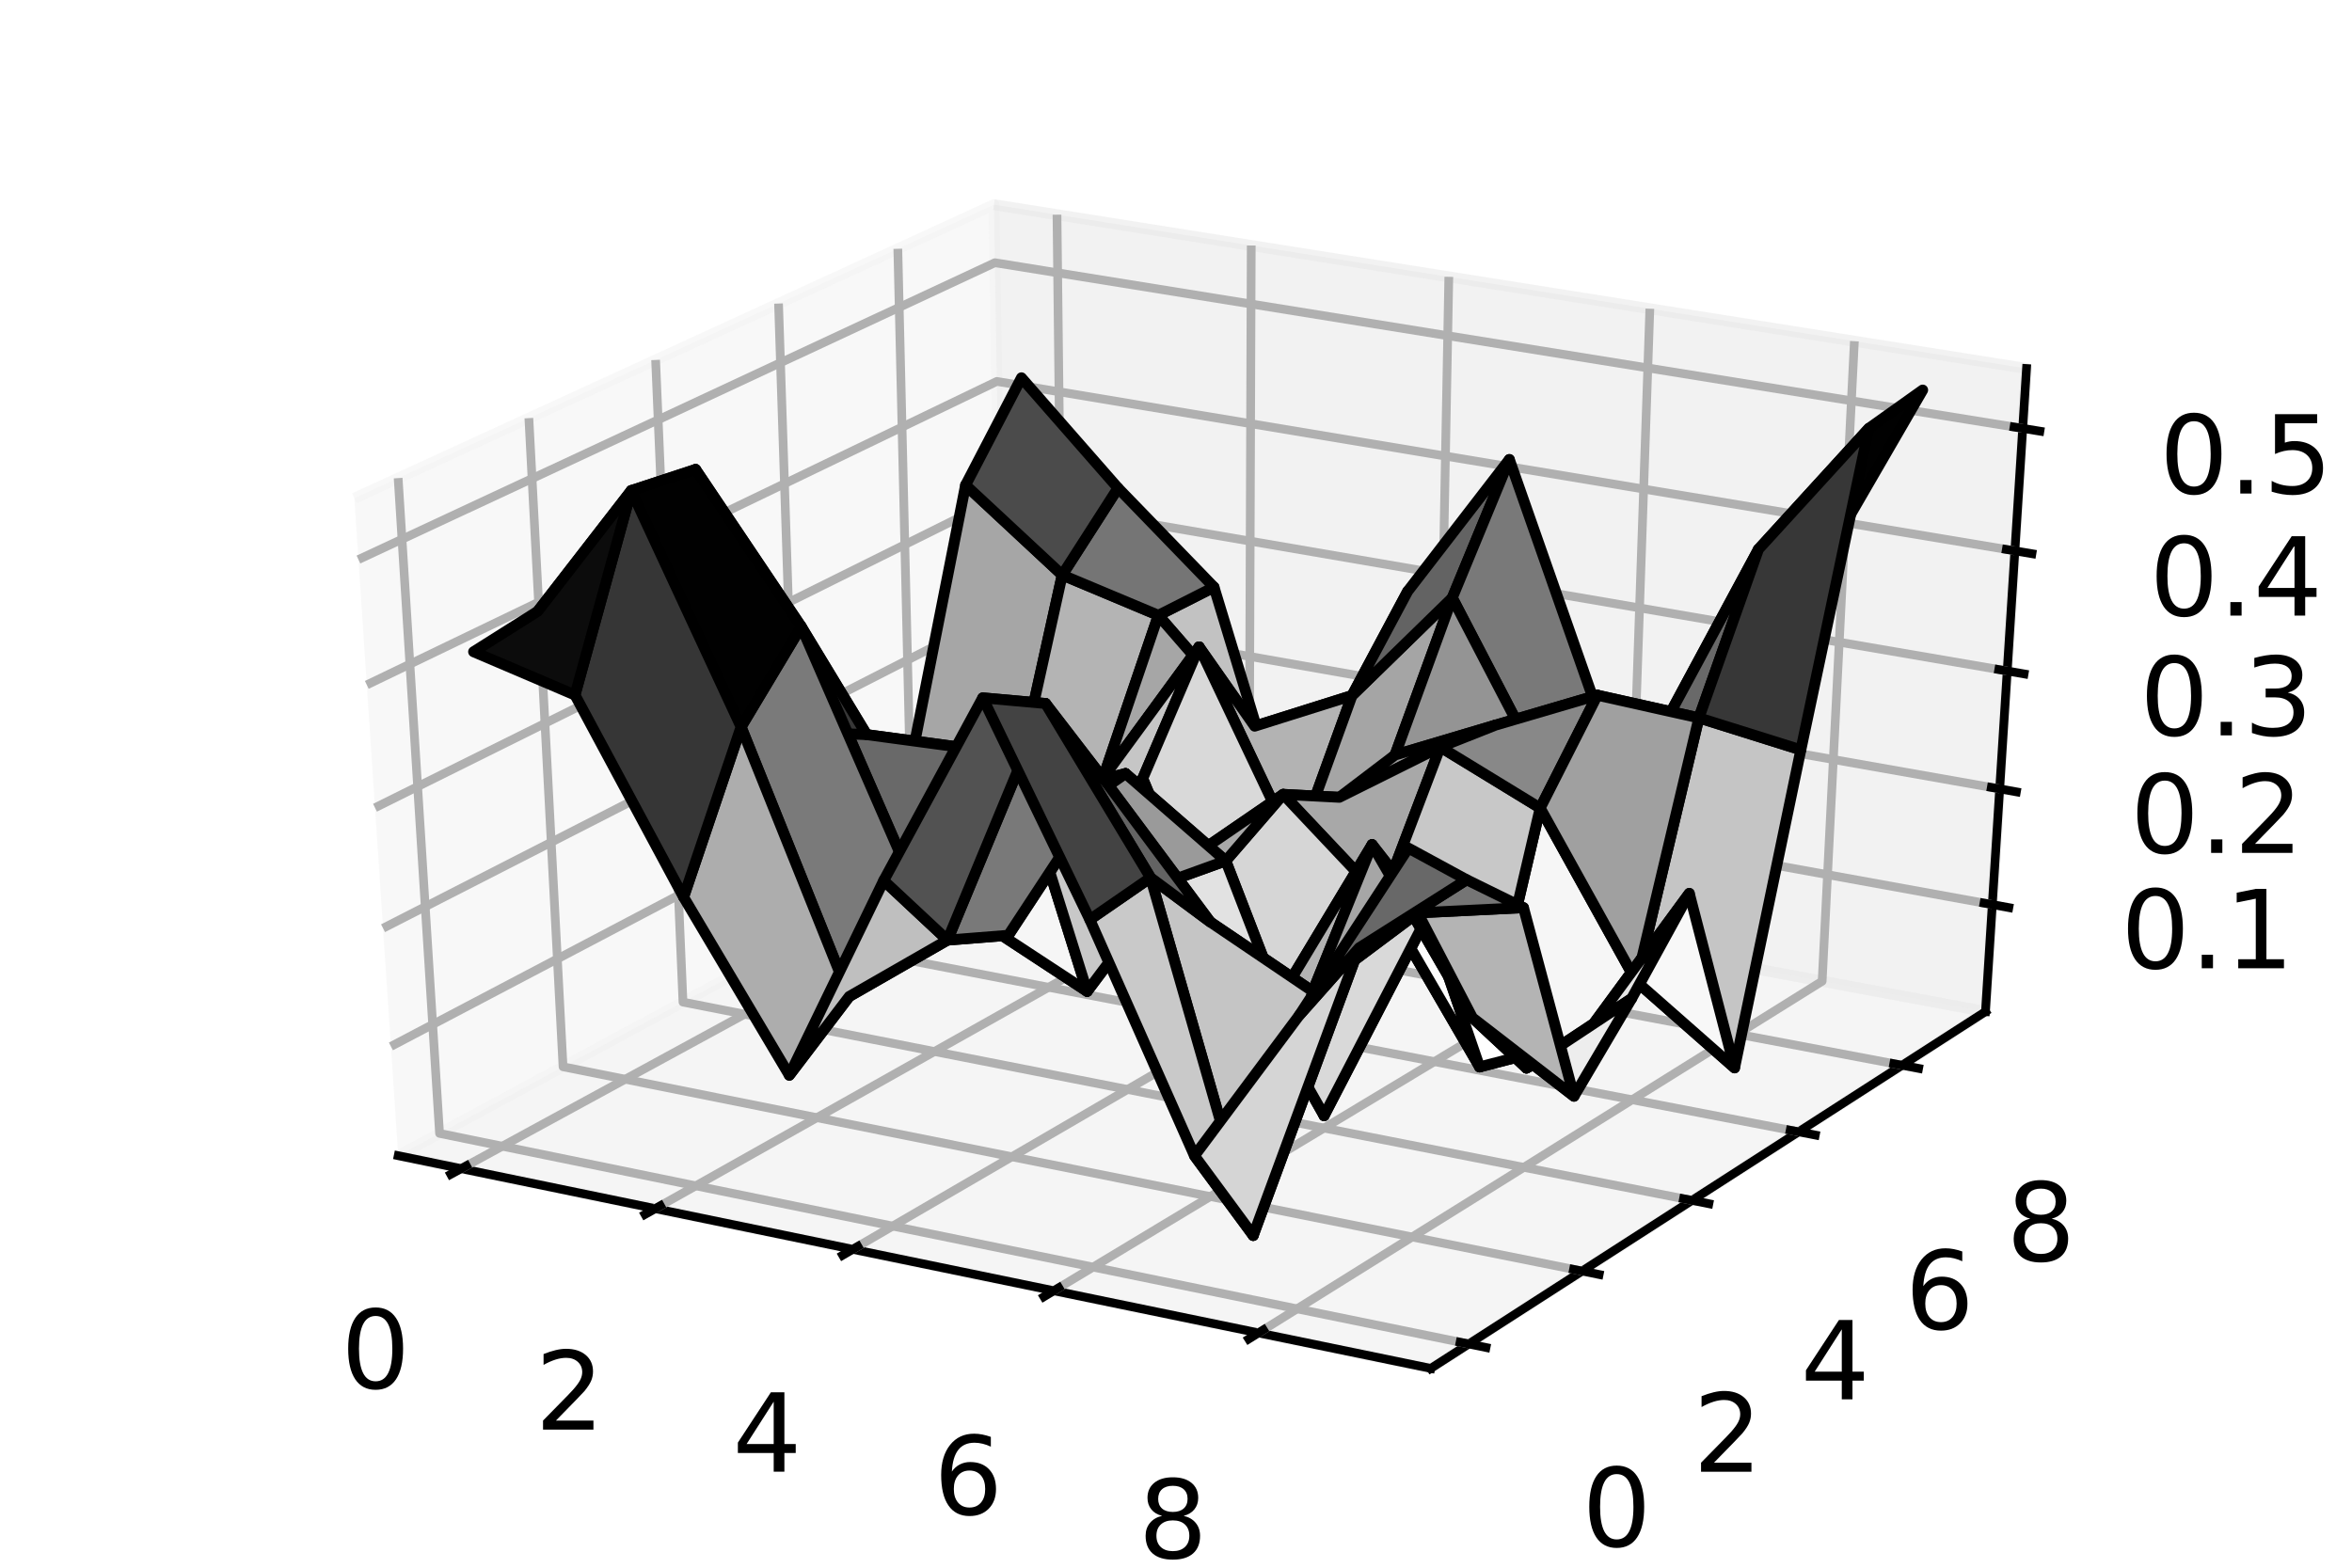 <?xml version="1.0" encoding="utf-8" standalone="no"?>
<!DOCTYPE svg PUBLIC "-//W3C//DTD SVG 1.1//EN"
  "http://www.w3.org/Graphics/SVG/1.1/DTD/svg11.dtd">
<!-- Created with matplotlib (https://matplotlib.org/) -->
<svg height="144pt" version="1.1" viewBox="0 0 216 144" width="216pt" xmlns="http://www.w3.org/2000/svg" xmlns:xlink="http://www.w3.org/1999/xlink">
 <defs>
  <style type="text/css">
*{stroke-linecap:butt;stroke-linejoin:round;}
  </style>
 </defs>
 <g id="figure_1">
  <g id="patch_1">
   <path d="M 0 144 
L 216 144 
L 216 0 
L 0 0 
z
" style="fill:#ffffff;"/>
  </g>
  <g id="patch_2">
   <path d="M 10.8 133.2 
L 205.2 133.2 
L 205.2 10.8 
L 10.8 10.8 
z
" style="fill:#ffffff;"/>
  </g>
  <g id="pane3d_1">
   <g id="patch_3">
    <path d="M 36.571 106.154 
L 92.209 76.144 
L 91.283 18.801 
L 32.542 45.764 
" style="fill:#f2f2f2;opacity:0.5;stroke:#f2f2f2;stroke-linejoin:miter;"/>
   </g>
  </g>
  <g id="pane3d_2">
   <g id="patch_4">
    <path d="M 92.209 76.144 
L 182.338 92.922 
L 186.109 33.849 
L 91.283 18.801 
" style="fill:#e6e6e6;opacity:0.5;stroke:#e6e6e6;stroke-linejoin:miter;"/>
   </g>
  </g>
  <g id="pane3d_3">
   <g id="patch_5">
    <path d="M 36.571 106.154 
L 131.398 125.694 
L 182.338 92.922 
L 92.209 76.144 
" style="fill:#ececec;opacity:0.5;stroke:#ececec;stroke-linejoin:miter;"/>
   </g>
  </g>
  <g id="axis3d_1">
   <g id="line2d_1">
    <path d="M 36.571 106.154 
L 131.398 125.694 
" style="fill:none;stroke:#000000;stroke-linecap:square;stroke-width:0.8;"/>
   </g>
   <g id="Line3DCollection_1">
    <path d="M 42.352 107.345 
L 97.721 77.17 
L 97.07 19.719 
" style="fill:none;stroke:#b0b0b0;stroke-width:0.8;"/>
    <path d="M 60.176 111.018 
L 114.702 80.331 
L 114.909 22.55 
" style="fill:none;stroke:#b0b0b0;stroke-width:0.8;"/>
    <path d="M 78.316 114.756 
L 131.96 83.544 
L 133.055 25.429 
" style="fill:none;stroke:#b0b0b0;stroke-width:0.8;"/>
    <path d="M 96.779 118.56 
L 149.504 86.81 
L 151.516 28.359 
" style="fill:none;stroke:#b0b0b0;stroke-width:0.8;"/>
    <path d="M 115.575 122.433 
L 167.341 90.13 
L 170.301 31.34 
" style="fill:none;stroke:#b0b0b0;stroke-width:0.8;"/>
   </g>
   <g id="xtick_1">
    <g id="line2d_2">
     <path d="M 42.829 107.085 
L 41.396 107.866 
" style="fill:none;stroke:#000000;stroke-linecap:square;stroke-width:0.8;"/>
    </g>
    <g id="text_1">
     <!-- 0 -->
     <defs>
      <path d="M 31.781 66.406 
Q 24.172 66.406 20.328 58.906 
Q 16.5 51.422 16.5 36.375 
Q 16.5 21.391 20.328 13.891 
Q 24.172 6.391 31.781 6.391 
Q 39.453 6.391 43.281 13.891 
Q 47.125 21.391 47.125 36.375 
Q 47.125 51.422 43.281 58.906 
Q 39.453 66.406 31.781 66.406 
z
M 31.781 74.219 
Q 44.047 74.219 50.516 64.516 
Q 56.984 54.828 56.984 36.375 
Q 56.984 17.969 50.516 8.266 
Q 44.047 -1.422 31.781 -1.422 
Q 19.531 -1.422 13.062 8.266 
Q 6.594 17.969 6.594 36.375 
Q 6.594 54.828 13.062 64.516 
Q 19.531 74.219 31.781 74.219 
z
" id="DejaVuSans-48"/>
     </defs>
     <g transform="translate(31.318 127.52)scale(0.1 -0.1)">
      <use xlink:href="#DejaVuSans-48"/>
     </g>
    </g>
   </g>
   <g id="xtick_2">
    <g id="line2d_3">
     <path d="M 60.646 110.753 
L 59.235 111.548 
" style="fill:none;stroke:#000000;stroke-linecap:square;stroke-width:0.8;"/>
    </g>
    <g id="text_2">
     <!-- 2 -->
     <defs>
      <path d="M 19.188 8.297 
L 53.609 8.297 
L 53.609 0 
L 7.328 0 
L 7.328 8.297 
Q 12.938 14.109 22.625 23.891 
Q 32.328 33.688 34.812 36.531 
Q 39.547 41.844 41.422 45.531 
Q 43.312 49.219 43.312 52.781 
Q 43.312 58.594 39.234 62.25 
Q 35.156 65.922 28.609 65.922 
Q 23.969 65.922 18.812 64.312 
Q 13.672 62.703 7.812 59.422 
L 7.812 69.391 
Q 13.766 71.781 18.938 73 
Q 24.125 74.219 28.422 74.219 
Q 39.75 74.219 46.484 68.547 
Q 53.219 62.891 53.219 53.422 
Q 53.219 48.922 51.531 44.891 
Q 49.859 40.875 45.406 35.406 
Q 44.188 33.984 37.641 27.219 
Q 31.109 20.453 19.188 8.297 
z
" id="DejaVuSans-50"/>
     </defs>
     <g transform="translate(49.138 131.316)scale(0.1 -0.1)">
      <use xlink:href="#DejaVuSans-50"/>
     </g>
    </g>
   </g>
   <g id="xtick_3">
    <g id="line2d_4">
     <path d="M 78.779 114.487 
L 77.389 115.295 
" style="fill:none;stroke:#000000;stroke-linecap:square;stroke-width:0.8;"/>
    </g>
    <g id="text_3">
     <!-- 4 -->
     <defs>
      <path d="M 37.797 64.312 
L 12.891 25.391 
L 37.797 25.391 
z
M 35.203 72.906 
L 47.609 72.906 
L 47.609 25.391 
L 58.016 25.391 
L 58.016 17.188 
L 47.609 17.188 
L 47.609 0 
L 37.797 0 
L 37.797 17.188 
L 4.891 17.188 
L 4.891 26.703 
z
" id="DejaVuSans-52"/>
     </defs>
     <g transform="translate(67.275 135.181)scale(0.1 -0.1)">
      <use xlink:href="#DejaVuSans-52"/>
     </g>
    </g>
   </g>
   <g id="xtick_4">
    <g id="line2d_5">
     <path d="M 97.234 118.286 
L 95.867 119.11 
" style="fill:none;stroke:#000000;stroke-linecap:square;stroke-width:0.8;"/>
    </g>
    <g id="text_4">
     <!-- 6 -->
     <defs>
      <path d="M 33.016 40.375 
Q 26.375 40.375 22.484 35.828 
Q 18.609 31.297 18.609 23.391 
Q 18.609 15.531 22.484 10.953 
Q 26.375 6.391 33.016 6.391 
Q 39.656 6.391 43.531 10.953 
Q 47.406 15.531 47.406 23.391 
Q 47.406 31.297 43.531 35.828 
Q 39.656 40.375 33.016 40.375 
z
M 52.594 71.297 
L 52.594 62.312 
Q 48.875 64.062 45.094 64.984 
Q 41.312 65.922 37.594 65.922 
Q 27.828 65.922 22.672 59.328 
Q 17.531 52.734 16.797 39.406 
Q 19.672 43.656 24.016 45.922 
Q 28.375 48.188 33.594 48.188 
Q 44.578 48.188 50.953 41.516 
Q 57.328 34.859 57.328 23.391 
Q 57.328 12.156 50.688 5.359 
Q 44.047 -1.422 33.016 -1.422 
Q 20.359 -1.422 13.672 8.266 
Q 6.984 17.969 6.984 36.375 
Q 6.984 53.656 15.188 63.938 
Q 23.391 74.219 37.203 74.219 
Q 40.922 74.219 44.703 73.484 
Q 48.484 72.75 52.594 71.297 
z
" id="DejaVuSans-54"/>
     </defs>
     <g transform="translate(85.736 139.114)scale(0.1 -0.1)">
      <use xlink:href="#DejaVuSans-54"/>
     </g>
    </g>
   </g>
   <g id="xtick_5">
    <g id="line2d_6">
     <path d="M 116.022 122.154 
L 114.679 122.992 
" style="fill:none;stroke:#000000;stroke-linecap:square;stroke-width:0.8;"/>
    </g>
    <g id="text_5">
     <!-- 8 -->
     <defs>
      <path d="M 31.781 34.625 
Q 24.75 34.625 20.719 30.859 
Q 16.703 27.094 16.703 20.516 
Q 16.703 13.922 20.719 10.156 
Q 24.75 6.391 31.781 6.391 
Q 38.812 6.391 42.859 10.172 
Q 46.922 13.969 46.922 20.516 
Q 46.922 27.094 42.891 30.859 
Q 38.875 34.625 31.781 34.625 
z
M 21.922 38.812 
Q 15.578 40.375 12.031 44.719 
Q 8.5 49.078 8.5 55.328 
Q 8.5 64.062 14.719 69.141 
Q 20.953 74.219 31.781 74.219 
Q 42.672 74.219 48.875 69.141 
Q 55.078 64.062 55.078 55.328 
Q 55.078 49.078 51.531 44.719 
Q 48 40.375 41.703 38.812 
Q 48.828 37.156 52.797 32.312 
Q 56.781 27.484 56.781 20.516 
Q 56.781 9.906 50.312 4.234 
Q 43.844 -1.422 31.781 -1.422 
Q 19.734 -1.422 13.25 4.234 
Q 6.781 9.906 6.781 20.516 
Q 6.781 27.484 10.781 32.312 
Q 14.797 37.156 21.922 38.812 
z
M 18.312 54.391 
Q 18.312 48.734 21.844 45.562 
Q 25.391 42.391 31.781 42.391 
Q 38.141 42.391 41.719 45.562 
Q 45.312 48.734 45.312 54.391 
Q 45.312 60.062 41.719 63.234 
Q 38.141 66.406 31.781 66.406 
Q 25.391 66.406 21.844 63.234 
Q 18.312 60.062 18.312 54.391 
z
" id="DejaVuSans-56"/>
     </defs>
     <g transform="translate(104.532 143.119)scale(0.1 -0.1)">
      <use xlink:href="#DejaVuSans-56"/>
     </g>
    </g>
   </g>
  </g>
  <g id="axis3d_2">
   <g id="line2d_7">
    <path d="M 182.338 92.922 
L 131.398 125.694 
" style="fill:none;stroke:#000000;stroke-linecap:square;stroke-width:0.8;"/>
   </g>
   <g id="Line3DCollection_2">
    <path d="M 36.564 43.917 
L 40.367 104.107 
L 134.885 123.451 
" style="fill:none;stroke:#b0b0b0;stroke-width:0.8;"/>
    <path d="M 48.57 38.407 
L 51.709 97.989 
L 145.292 116.755 
" style="fill:none;stroke:#b0b0b0;stroke-width:0.8;"/>
    <path d="M 60.209 33.064 
L 62.723 92.048 
L 155.384 110.262 
" style="fill:none;stroke:#b0b0b0;stroke-width:0.8;"/>
    <path d="M 71.499 27.882 
L 73.421 86.278 
L 165.175 103.964 
" style="fill:none;stroke:#b0b0b0;stroke-width:0.8;"/>
    <path d="M 82.453 22.853 
L 83.818 80.67 
L 174.678 97.85 
" style="fill:none;stroke:#b0b0b0;stroke-width:0.8;"/>
   </g>
   <g id="xtick_6">
    <g id="line2d_8">
     <path d="M 134.094 123.289 
L 136.468 123.775 
" style="fill:none;stroke:#000000;stroke-linecap:square;stroke-width:0.8;"/>
    </g>
    <g id="text_6">
     <!-- 0 -->
     <g transform="translate(145.296 142.045)scale(0.1 -0.1)">
      <use xlink:href="#DejaVuSans-48"/>
     </g>
    </g>
   </g>
   <g id="xtick_7">
    <g id="line2d_9">
     <path d="M 144.509 116.598 
L 146.859 117.069 
" style="fill:none;stroke:#000000;stroke-linecap:square;stroke-width:0.8;"/>
    </g>
    <g id="text_7">
     <!-- 2 -->
     <g transform="translate(155.485 135.187)scale(0.1 -0.1)">
      <use xlink:href="#DejaVuSans-50"/>
     </g>
    </g>
   </g>
   <g id="xtick_8">
    <g id="line2d_10">
     <path d="M 154.61 110.11 
L 156.935 110.567 
" style="fill:none;stroke:#000000;stroke-linecap:square;stroke-width:0.8;"/>
    </g>
    <g id="text_8">
     <!-- 4 -->
     <g transform="translate(165.364 128.536)scale(0.1 -0.1)">
      <use xlink:href="#DejaVuSans-52"/>
     </g>
    </g>
   </g>
   <g id="xtick_9">
    <g id="line2d_11">
     <path d="M 164.408 103.816 
L 166.709 104.259 
" style="fill:none;stroke:#000000;stroke-linecap:square;stroke-width:0.8;"/>
    </g>
    <g id="text_9">
     <!-- 6 -->
     <g transform="translate(174.949 122.084)scale(0.1 -0.1)">
      <use xlink:href="#DejaVuSans-54"/>
     </g>
    </g>
   </g>
   <g id="xtick_10">
    <g id="line2d_12">
     <path d="M 173.919 97.706 
L 176.196 98.137 
" style="fill:none;stroke:#000000;stroke-linecap:square;stroke-width:0.8;"/>
    </g>
    <g id="text_10">
     <!-- 8 -->
     <g transform="translate(184.253 115.822)scale(0.1 -0.1)">
      <use xlink:href="#DejaVuSans-56"/>
     </g>
    </g>
   </g>
  </g>
  <g id="axis3d_3">
   <g id="line2d_13">
    <path d="M 182.338 92.922 
L 186.109 33.849 
" style="fill:none;stroke:#000000;stroke-linecap:square;stroke-width:0.8;"/>
   </g>
   <g id="Line3DCollection_3">
    <path d="M 182.965 83.091 
L 92.055 66.584 
L 35.901 96.119 
" style="fill:none;stroke:#b0b0b0;stroke-width:0.8;"/>
    <path d="M 183.644 72.464 
L 91.888 56.257 
L 35.177 85.263 
" style="fill:none;stroke:#b0b0b0;stroke-width:0.8;"/>
    <path d="M 184.335 61.635 
L 91.718 45.742 
L 34.439 74.195 
" style="fill:none;stroke:#b0b0b0;stroke-width:0.8;"/>
    <path d="M 185.039 50.599 
L 91.545 35.035 
L 33.686 62.909 
" style="fill:none;stroke:#b0b0b0;stroke-width:0.8;"/>
    <path d="M 185.758 39.35 
L 91.369 24.131 
L 32.918 51.397 
" style="fill:none;stroke:#b0b0b0;stroke-width:0.8;"/>
   </g>
   <g id="xtick_11">
    <g id="line2d_14">
     <path d="M 182.207 82.953 
L 184.484 83.367 
" style="fill:none;stroke:#000000;stroke-linecap:square;stroke-width:0.8;"/>
    </g>
    <g id="text_11">
     <!-- 0.1 -->
     <defs>
      <path d="M 10.688 12.406 
L 21 12.406 
L 21 0 
L 10.688 0 
z
" id="DejaVuSans-46"/>
      <path d="M 12.406 8.297 
L 28.516 8.297 
L 28.516 63.922 
L 10.984 60.406 
L 10.984 69.391 
L 28.422 72.906 
L 38.281 72.906 
L 38.281 8.297 
L 54.391 8.297 
L 54.391 0 
L 12.406 0 
z
" id="DejaVuSans-49"/>
     </defs>
     <g transform="translate(194.771 88.94)scale(0.1 -0.1)">
      <use xlink:href="#DejaVuSans-48"/>
      <use x="63.623" xlink:href="#DejaVuSans-46"/>
      <use x="95.41" xlink:href="#DejaVuSans-49"/>
     </g>
    </g>
   </g>
   <g id="xtick_12">
    <g id="line2d_15">
     <path d="M 182.878 72.328 
L 185.178 72.735 
" style="fill:none;stroke:#000000;stroke-linecap:square;stroke-width:0.8;"/>
    </g>
    <g id="text_12">
     <!-- 0.2 -->
     <g transform="translate(195.631 78.343)scale(0.1 -0.1)">
      <use xlink:href="#DejaVuSans-48"/>
      <use x="63.623" xlink:href="#DejaVuSans-46"/>
      <use x="95.41" xlink:href="#DejaVuSans-50"/>
     </g>
    </g>
   </g>
   <g id="xtick_13">
    <g id="line2d_16">
     <path d="M 183.561 61.502 
L 185.884 61.901 
" style="fill:none;stroke:#000000;stroke-linecap:square;stroke-width:0.8;"/>
    </g>
    <g id="text_13">
     <!-- 0.3 -->
     <defs>
      <path d="M 40.578 39.312 
Q 47.656 37.797 51.625 33 
Q 55.609 28.219 55.609 21.188 
Q 55.609 10.406 48.188 4.484 
Q 40.766 -1.422 27.094 -1.422 
Q 22.516 -1.422 17.656 -0.516 
Q 12.797 0.391 7.625 2.203 
L 7.625 11.719 
Q 11.719 9.328 16.594 8.109 
Q 21.484 6.891 26.812 6.891 
Q 36.078 6.891 40.938 10.547 
Q 45.797 14.203 45.797 21.188 
Q 45.797 27.641 41.281 31.266 
Q 36.766 34.906 28.719 34.906 
L 20.219 34.906 
L 20.219 43.016 
L 29.109 43.016 
Q 36.375 43.016 40.234 45.922 
Q 44.094 48.828 44.094 54.297 
Q 44.094 59.906 40.109 62.906 
Q 36.141 65.922 28.719 65.922 
Q 24.656 65.922 20.016 65.031 
Q 15.375 64.156 9.812 62.312 
L 9.812 71.094 
Q 15.438 72.656 20.344 73.438 
Q 25.25 74.219 29.594 74.219 
Q 40.828 74.219 47.359 69.109 
Q 53.906 64.016 53.906 55.328 
Q 53.906 49.266 50.438 45.094 
Q 46.969 40.922 40.578 39.312 
z
" id="DejaVuSans-51"/>
     </defs>
     <g transform="translate(196.507 67.547)scale(0.1 -0.1)">
      <use xlink:href="#DejaVuSans-48"/>
      <use x="63.623" xlink:href="#DejaVuSans-46"/>
      <use x="95.41" xlink:href="#DejaVuSans-51"/>
     </g>
    </g>
   </g>
   <g id="xtick_14">
    <g id="line2d_17">
     <path d="M 184.258 50.469 
L 186.604 50.86 
" style="fill:none;stroke:#000000;stroke-linecap:square;stroke-width:0.8;"/>
    </g>
    <g id="text_14">
     <!-- 0.4 -->
     <g transform="translate(197.399 56.546)scale(0.1 -0.1)">
      <use xlink:href="#DejaVuSans-48"/>
      <use x="63.623" xlink:href="#DejaVuSans-46"/>
      <use x="95.41" xlink:href="#DejaVuSans-52"/>
     </g>
    </g>
   </g>
   <g id="xtick_15">
    <g id="line2d_18">
     <path d="M 184.968 39.223 
L 187.337 39.605 
" style="fill:none;stroke:#000000;stroke-linecap:square;stroke-width:0.8;"/>
    </g>
    <g id="text_15">
     <!-- 0.5 -->
     <defs>
      <path d="M 10.797 72.906 
L 49.516 72.906 
L 49.516 64.594 
L 19.828 64.594 
L 19.828 46.734 
Q 21.969 47.469 24.109 47.828 
Q 26.266 48.188 28.422 48.188 
Q 40.625 48.188 47.75 41.5 
Q 54.891 34.812 54.891 23.391 
Q 54.891 11.625 47.562 5.094 
Q 40.234 -1.422 26.906 -1.422 
Q 22.312 -1.422 17.547 -0.641 
Q 12.797 0.141 7.719 1.703 
L 7.719 11.625 
Q 12.109 9.234 16.797 8.062 
Q 21.484 6.891 26.703 6.891 
Q 35.156 6.891 40.078 11.328 
Q 45.016 15.766 45.016 23.391 
Q 45.016 31 40.078 35.438 
Q 35.156 39.891 26.703 39.891 
Q 22.75 39.891 18.812 39.016 
Q 14.891 38.141 10.797 36.281 
z
" id="DejaVuSans-53"/>
     </defs>
     <g transform="translate(198.309 45.333)scale(0.1 -0.1)">
      <use xlink:href="#DejaVuSans-48"/>
      <use x="63.623" xlink:href="#DejaVuSans-46"/>
      <use x="95.41" xlink:href="#DejaVuSans-53"/>
     </g>
    </g>
   </g>
  </g>
  <g id="axes_1">
   <g id="Poly3DCollection_1">
    <path clip-path="url(#p4b0fc8a50a)" d="M 106.38 56.518 
L 115.226 66.703 
L 120.102 82.316 
L 111.49 53.932 
z
" style="fill:#c2c2c2;stroke:#000000;"/>
    <path clip-path="url(#p4b0fc8a50a)" d="M 78.812 79.682 
L 87.285 72.22 
L 92.622 75.055 
L 83.872 68.878 
z
" style="fill:#f0f0f0;stroke:#000000;"/>
    <path clip-path="url(#p4b0fc8a50a)" d="M 83.872 68.878 
L 92.622 75.055 
L 97.55 52.815 
L 88.676 44.559 
z
" style="fill:#a6a6a6;stroke:#000000;"/>
    <path clip-path="url(#p4b0fc8a50a)" d="M 115.226 66.703 
L 124.166 63.89 
L 129.281 54.307 
L 120.102 82.316 
z
" style="fill:#c5c5c5;stroke:#000000;"/>
    <path clip-path="url(#p4b0fc8a50a)" d="M 87.285 72.22 
L 96.187 81.801 
L 101.296 71.475 
L 92.622 75.055 
z
" style="fill:#ededed;stroke:#000000;"/>
    <path clip-path="url(#p4b0fc8a50a)" d="M 92.622 75.055 
L 101.296 71.475 
L 106.38 56.518 
L 97.55 52.815 
z
" style="fill:#b4b4b4;stroke:#000000;"/>
    <path clip-path="url(#p4b0fc8a50a)" d="M 97.55 52.815 
L 106.38 56.518 
L 111.49 53.932 
L 102.675 44.827 
z
" style="fill:#757575;stroke:#000000;"/>
    <path clip-path="url(#p4b0fc8a50a)" d="M 88.676 44.559 
L 97.55 52.815 
L 102.675 44.827 
L 93.806 34.702 
z
" style="fill:#4b4b4b;stroke:#000000;"/>
    <path clip-path="url(#p4b0fc8a50a)" d="M 101.296 71.475 
L 110.119 59.421 
L 115.226 66.703 
L 106.38 56.518 
z
" style="fill:#a6a6a6;stroke:#000000;"/>
    <path clip-path="url(#p4b0fc8a50a)" d="M 73.128 71.511 
L 81.797 68.608 
L 87.285 72.22 
L 78.812 79.682 
z
" style="fill:#d6d6d6;stroke:#000000;"/>
    <path clip-path="url(#p4b0fc8a50a)" d="M 81.797 68.608 
L 90.95 85.228 
L 96.187 81.801 
L 87.285 72.22 
z
" style="fill:#e6e6e6;stroke:#000000;"/>
    <path clip-path="url(#p4b0fc8a50a)" d="M 110.119 59.421 
L 119.004 78.143 
L 124.166 63.89 
L 115.226 66.703 
z
" style="fill:#b3b3b3;stroke:#000000;"/>
    <path clip-path="url(#p4b0fc8a50a)" d="M 90.95 85.228 
L 99.842 91.062 
L 104.941 71.513 
L 96.187 81.801 
z
" style="fill:#ffffff;stroke:#000000;"/>
    <path clip-path="url(#p4b0fc8a50a)" d="M 96.187 81.801 
L 104.941 71.513 
L 110.119 59.421 
L 101.296 71.475 
z
" style="fill:#c6c6c6;stroke:#000000;"/>
    <path clip-path="url(#p4b0fc8a50a)" d="M 68.089 85.412 
L 76.923 90.224 
L 81.797 68.608 
L 73.128 71.511 
z
" style="fill:#ebebeb;stroke:#000000;"/>
    <path clip-path="url(#p4b0fc8a50a)" d="M 104.941 71.513 
L 113.867 92.948 
L 119.004 78.143 
L 110.119 59.421 
z
" style="fill:#d9d9d9;stroke:#000000;"/>
    <path clip-path="url(#p4b0fc8a50a)" d="M 142.114 71.712 
L 151.376 69.245 
L 155.912 74.734 
L 147.089 66.377 
z
" style="fill:#bcbcbc;stroke:#000000;"/>
    <path clip-path="url(#p4b0fc8a50a)" d="M 76.923 90.224 
L 85.577 85.795 
L 90.95 85.228 
L 81.797 68.608 
z
" style="fill:#f8f8f8;stroke:#000000;"/>
    <path clip-path="url(#p4b0fc8a50a)" d="M 99.842 91.062 
L 108.715 79.228 
L 113.867 92.948 
L 104.941 71.513 
z
" style="fill:#fdfdfd;stroke:#000000;"/>
    <path clip-path="url(#p4b0fc8a50a)" d="M 113.867 92.948 
L 123.001 73.236 
L 128.116 69.349 
L 119.004 78.143 
z
" style="fill:#e2e2e2;stroke:#000000;"/>
    <path clip-path="url(#p4b0fc8a50a)" d="M 119.004 78.143 
L 128.116 69.349 
L 133.372 54.912 
L 124.166 63.89 
z
" style="fill:#a5a5a5;stroke:#000000;"/>
    <path clip-path="url(#p4b0fc8a50a)" d="M 124.166 63.89 
L 133.372 54.912 
L 138.614 42.209 
L 129.281 54.307 
z
" style="fill:#636363;stroke:#000000;"/>
    <path clip-path="url(#p4b0fc8a50a)" d="M 133.372 54.912 
L 142.114 71.712 
L 147.089 66.377 
L 138.614 42.209 
z
" style="fill:#797979;stroke:#000000;"/>
    <path clip-path="url(#p4b0fc8a50a)" d="M 85.577 85.795 
L 94.288 73.324 
L 99.842 91.062 
L 90.95 85.228 
z
" style="fill:#f6f6f6;stroke:#000000;"/>
    <path clip-path="url(#p4b0fc8a50a)" d="M 62.261 80.184 
L 70.59 67.099 
L 76.923 90.224 
L 68.089 85.412 
z
" style="fill:#e4e4e4;stroke:#000000;"/>
    <path clip-path="url(#p4b0fc8a50a)" d="M 128.116 69.349 
L 137.331 66.61 
L 142.114 71.712 
L 133.372 54.912 
z
" style="fill:#949494;stroke:#000000;"/>
    <path clip-path="url(#p4b0fc8a50a)" d="M 108.715 79.228 
L 117.845 72.966 
L 123.001 73.236 
L 113.867 92.948 
z
" style="fill:#d6d6d6;stroke:#000000;"/>
    <path clip-path="url(#p4b0fc8a50a)" d="M 137.331 66.61 
L 146.696 63.859 
L 151.376 69.245 
L 142.114 71.712 
z
" style="fill:#989898;stroke:#000000;"/>
    <path clip-path="url(#p4b0fc8a50a)" d="M 151.376 69.245 
L 161.496 50.448 
L 166.097 53.901 
L 155.912 74.734 
z
" style="fill:#7a7a7a;stroke:#000000;"/>
    <path clip-path="url(#p4b0fc8a50a)" d="M 70.59 67.099 
L 79.591 67.479 
L 85.577 85.795 
L 76.923 90.224 
z
" style="fill:#c5c5c5;stroke:#000000;"/>
    <path clip-path="url(#p4b0fc8a50a)" d="M 123.001 73.236 
L 132.27 68.616 
L 137.331 66.61 
L 128.116 69.349 
z
" style="fill:#9a9a9a;stroke:#000000;"/>
    <path clip-path="url(#p4b0fc8a50a)" d="M 94.288 73.324 
L 103.366 71.055 
L 108.715 79.228 
L 99.842 91.062 
z
" style="fill:#c8c8c8;stroke:#000000;"/>
    <path clip-path="url(#p4b0fc8a50a)" d="M 135.883 98.003 
L 145.218 95.573 
L 150.275 90.15 
L 141.446 74.223 
z
" style="fill:#f6f6f6;stroke:#000000;"/>
    <path clip-path="url(#p4b0fc8a50a)" d="M 117.845 72.966 
L 126.953 82.623 
L 132.27 68.616 
L 123.001 73.236 
z
" style="fill:#a8a8a8;stroke:#000000;"/>
    <path clip-path="url(#p4b0fc8a50a)" d="M 126.953 82.623 
L 135.883 98.003 
L 141.446 74.223 
L 132.27 68.616 
z
" style="fill:#c8c8c8;stroke:#000000;"/>
    <path clip-path="url(#p4b0fc8a50a)" d="M 121.601 102.477 
L 131.112 84.119 
L 135.883 98.003 
L 126.953 82.623 
z
" style="fill:#fdfdfd;stroke:#000000;"/>
    <path clip-path="url(#p4b0fc8a50a)" d="M 132.27 68.616 
L 141.446 74.223 
L 146.696 63.859 
L 137.331 66.61 
z
" style="fill:#888888;stroke:#000000;"/>
    <path clip-path="url(#p4b0fc8a50a)" d="M 112.57 79.07 
L 121.601 102.477 
L 126.953 82.623 
L 117.845 72.966 
z
" style="fill:#d6d6d6;stroke:#000000;"/>
    <path clip-path="url(#p4b0fc8a50a)" d="M 150.275 90.15 
L 159.298 98.091 
L 165.384 68.878 
L 156.022 65.941 
z
" style="fill:#c5c5c5;stroke:#000000;"/>
    <path clip-path="url(#p4b0fc8a50a)" d="M 146.696 63.859 
L 156.022 65.941 
L 161.496 50.448 
L 151.376 69.245 
z
" style="fill:#696969;stroke:#000000;"/>
    <path clip-path="url(#p4b0fc8a50a)" d="M 141.446 74.223 
L 150.275 90.15 
L 156.022 65.941 
L 146.696 63.859 
z
" style="fill:#a0a0a0;stroke:#000000;"/>
    <path clip-path="url(#p4b0fc8a50a)" d="M 145.218 95.573 
L 155.139 82.063 
L 159.298 98.091 
L 150.275 90.15 
z
" style="fill:#f8f8f8;stroke:#000000;"/>
    <path clip-path="url(#p4b0fc8a50a)" d="M 103.366 71.055 
L 112.57 79.07 
L 117.845 72.966 
L 108.715 79.228 
z
" style="fill:#a8a8a8;stroke:#000000;"/>
    <path clip-path="url(#p4b0fc8a50a)" d="M 79.591 67.479 
L 88.707 68.706 
L 94.288 73.324 
L 85.577 85.795 
z
" style="fill:#a0a0a0;stroke:#000000;"/>
    <path clip-path="url(#p4b0fc8a50a)" d="M 131.112 84.119 
L 140.184 98.109 
L 145.218 95.573 
L 135.883 98.003 
z
" style="fill:#ffffff;stroke:#000000;"/>
    <path clip-path="url(#p4b0fc8a50a)" d="M 107.232 80.998 
L 116.477 93.423 
L 121.601 102.477 
L 112.57 79.07 
z
" style="fill:#e2e2e2;stroke:#000000;"/>
    <path clip-path="url(#p4b0fc8a50a)" d="M 88.707 68.706 
L 97.964 74.832 
L 103.366 71.055 
L 94.288 73.324 
z
" style="fill:#888888;stroke:#000000;"/>
    <path clip-path="url(#p4b0fc8a50a)" d="M 55.597 60.867 
L 63.881 43.123 
L 70.59 67.099 
L 62.261 80.184 
z
" style="fill:#5c5c5c;stroke:#000000;"/>
    <path clip-path="url(#p4b0fc8a50a)" d="M 140.184 98.109 
L 149.844 91.719 
L 155.139 82.063 
L 145.218 95.573 
z
" style="fill:#e6e6e6;stroke:#000000;"/>
    <path clip-path="url(#p4b0fc8a50a)" d="M 97.964 74.832 
L 107.232 80.998 
L 112.57 79.07 
L 103.366 71.055 
z
" style="fill:#9a9a9a;stroke:#000000;"/>
    <path clip-path="url(#p4b0fc8a50a)" d="M 161.496 50.448 
L 171.633 39.345 
L 176.572 35.827 
L 166.097 53.901 
z
" style="fill:#010101;stroke:#000000;"/>
    <path clip-path="url(#p4b0fc8a50a)" d="M 116.477 93.423 
L 126.009 77.586 
L 131.112 84.119 
L 121.601 102.477 
z
" style="fill:#d9d9d9;stroke:#000000;"/>
    <path clip-path="url(#p4b0fc8a50a)" d="M 156.022 65.941 
L 165.384 68.878 
L 171.633 39.345 
L 161.496 50.448 
z
" style="fill:#373737;stroke:#000000;"/>
    <path clip-path="url(#p4b0fc8a50a)" d="M 83.348 79.982 
L 92.603 85.91 
L 97.964 74.832 
L 88.707 68.706 
z
" style="fill:#989898;stroke:#000000;"/>
    <path clip-path="url(#p4b0fc8a50a)" d="M 73.579 57.557 
L 83.348 79.982 
L 88.707 68.706 
L 79.591 67.479 
z
" style="fill:#696969;stroke:#000000;"/>
    <path clip-path="url(#p4b0fc8a50a)" d="M 77.994 91.53 
L 87.014 86.354 
L 92.603 85.91 
L 83.348 79.982 
z
" style="fill:#bcbcbc;stroke:#000000;"/>
    <path clip-path="url(#p4b0fc8a50a)" d="M 135.225 93.485 
L 144.551 100.696 
L 149.844 91.719 
L 140.184 98.109 
z
" style="fill:#ededed;stroke:#000000;"/>
    <path clip-path="url(#p4b0fc8a50a)" d="M 126.009 77.586 
L 135.225 93.485 
L 140.184 98.109 
L 131.112 84.119 
z
" style="fill:#c6c6c6;stroke:#000000;"/>
    <path clip-path="url(#p4b0fc8a50a)" d="M 63.881 43.123 
L 73.579 57.557 
L 79.591 67.479 
L 70.59 67.099 
z
" style="fill:#373737;stroke:#000000;"/>
    <path clip-path="url(#p4b0fc8a50a)" d="M 92.603 85.91 
L 101.717 72.031 
L 107.232 80.998 
L 97.964 74.832 
z
" style="fill:#949494;stroke:#000000;"/>
    <path clip-path="url(#p4b0fc8a50a)" d="M 101.717 72.031 
L 111.159 84.697 
L 116.477 93.423 
L 107.232 80.998 
z
" style="fill:#a5a5a5;stroke:#000000;"/>
    <path clip-path="url(#p4b0fc8a50a)" d="M 68.058 66.769 
L 77.994 91.53 
L 83.348 79.982 
L 73.579 57.557 
z
" style="fill:#7a7a7a;stroke:#000000;"/>
    <path clip-path="url(#p4b0fc8a50a)" d="M 62.78 82.405 
L 72.491 98.765 
L 77.994 91.53 
L 68.058 66.769 
z
" style="fill:#adadad;stroke:#000000;"/>
    <path clip-path="url(#p4b0fc8a50a)" d="M 111.159 84.697 
L 120.56 91.059 
L 126.009 77.586 
L 116.477 93.423 
z
" style="fill:#b3b3b3;stroke:#000000;"/>
    <path clip-path="url(#p4b0fc8a50a)" d="M 72.491 98.765 
L 81.157 80.885 
L 87.014 86.354 
L 77.994 91.53 
z
" style="fill:#bfbfbf;stroke:#000000;"/>
    <path clip-path="url(#p4b0fc8a50a)" d="M 105.664 80.62 
L 115.09 113.482 
L 120.56 91.059 
L 111.159 84.697 
z
" style="fill:#c5c5c5;stroke:#000000;"/>
    <path clip-path="url(#p4b0fc8a50a)" d="M 49.387 56.148 
L 57.973 45.062 
L 63.881 43.123 
L 55.597 60.867 
z
" style="stroke:#000000;"/>
    <path clip-path="url(#p4b0fc8a50a)" d="M 120.56 91.059 
L 130.203 83.851 
L 135.225 93.485 
L 126.009 77.586 
z
" style="fill:#a6a6a6;stroke:#000000;"/>
    <path clip-path="url(#p4b0fc8a50a)" d="M 87.014 86.354 
L 96.019 64.619 
L 101.717 72.031 
L 92.603 85.91 
z
" style="fill:#797979;stroke:#000000;"/>
    <path clip-path="url(#p4b0fc8a50a)" d="M 130.203 83.851 
L 139.913 83.374 
L 144.551 100.696 
L 135.225 93.485 
z
" style="fill:#b4b4b4;stroke:#000000;"/>
    <path clip-path="url(#p4b0fc8a50a)" d="M 57.973 45.062 
L 68.058 66.769 
L 73.579 57.557 
L 63.881 43.123 
z
" style="fill:#010101;stroke:#000000;"/>
    <path clip-path="url(#p4b0fc8a50a)" d="M 52.806 63.84 
L 62.78 82.405 
L 68.058 66.769 
L 57.973 45.062 
z
" style="fill:#363636;stroke:#000000;"/>
    <path clip-path="url(#p4b0fc8a50a)" d="M 115.09 113.482 
L 124.818 87.066 
L 130.203 83.851 
L 120.56 91.059 
z
" style="fill:#c2c2c2;stroke:#000000;"/>
    <path clip-path="url(#p4b0fc8a50a)" d="M 43.494 59.867 
L 52.806 63.84 
L 57.973 45.062 
L 49.387 56.148 
z
" style="fill:#0c0c0c;stroke:#000000;"/>
    <path clip-path="url(#p4b0fc8a50a)" d="M 100.086 84.47 
L 109.698 106.165 
L 115.09 113.482 
L 105.664 80.62 
z
" style="fill:#c9c9c9;stroke:#000000;"/>
    <path clip-path="url(#p4b0fc8a50a)" d="M 96.019 64.619 
L 105.664 80.62 
L 111.159 84.697 
L 101.717 72.031 
z
" style="fill:#636363;stroke:#000000;"/>
    <path clip-path="url(#p4b0fc8a50a)" d="M 109.698 106.165 
L 119.325 93.254 
L 124.818 87.066 
L 115.09 113.482 
z
" style="fill:#d5d5d5;stroke:#000000;"/>
    <path clip-path="url(#p4b0fc8a50a)" d="M 81.157 80.885 
L 90.25 64.102 
L 96.019 64.619 
L 87.014 86.354 
z
" style="fill:#525252;stroke:#000000;"/>
    <path clip-path="url(#p4b0fc8a50a)" d="M 124.818 87.066 
L 134.691 80.809 
L 139.913 83.374 
L 130.203 83.851 
z
" style="fill:#757575;stroke:#000000;"/>
    <path clip-path="url(#p4b0fc8a50a)" d="M 90.25 64.102 
L 100.086 84.47 
L 105.664 80.62 
L 96.019 64.619 
z
" style="fill:#434343;stroke:#000000;"/>
    <path clip-path="url(#p4b0fc8a50a)" d="M 119.325 93.254 
L 129.336 77.899 
L 134.691 80.809 
L 124.818 87.066 
z
" style="fill:#686868;stroke:#000000;"/>
   </g>
  </g>
 </g>
 <defs>
  <clipPath id="p4b0fc8a50a">
   <rect height="122.4" width="194.4" x="10.8" y="10.8"/>
  </clipPath>
 </defs>
</svg>
